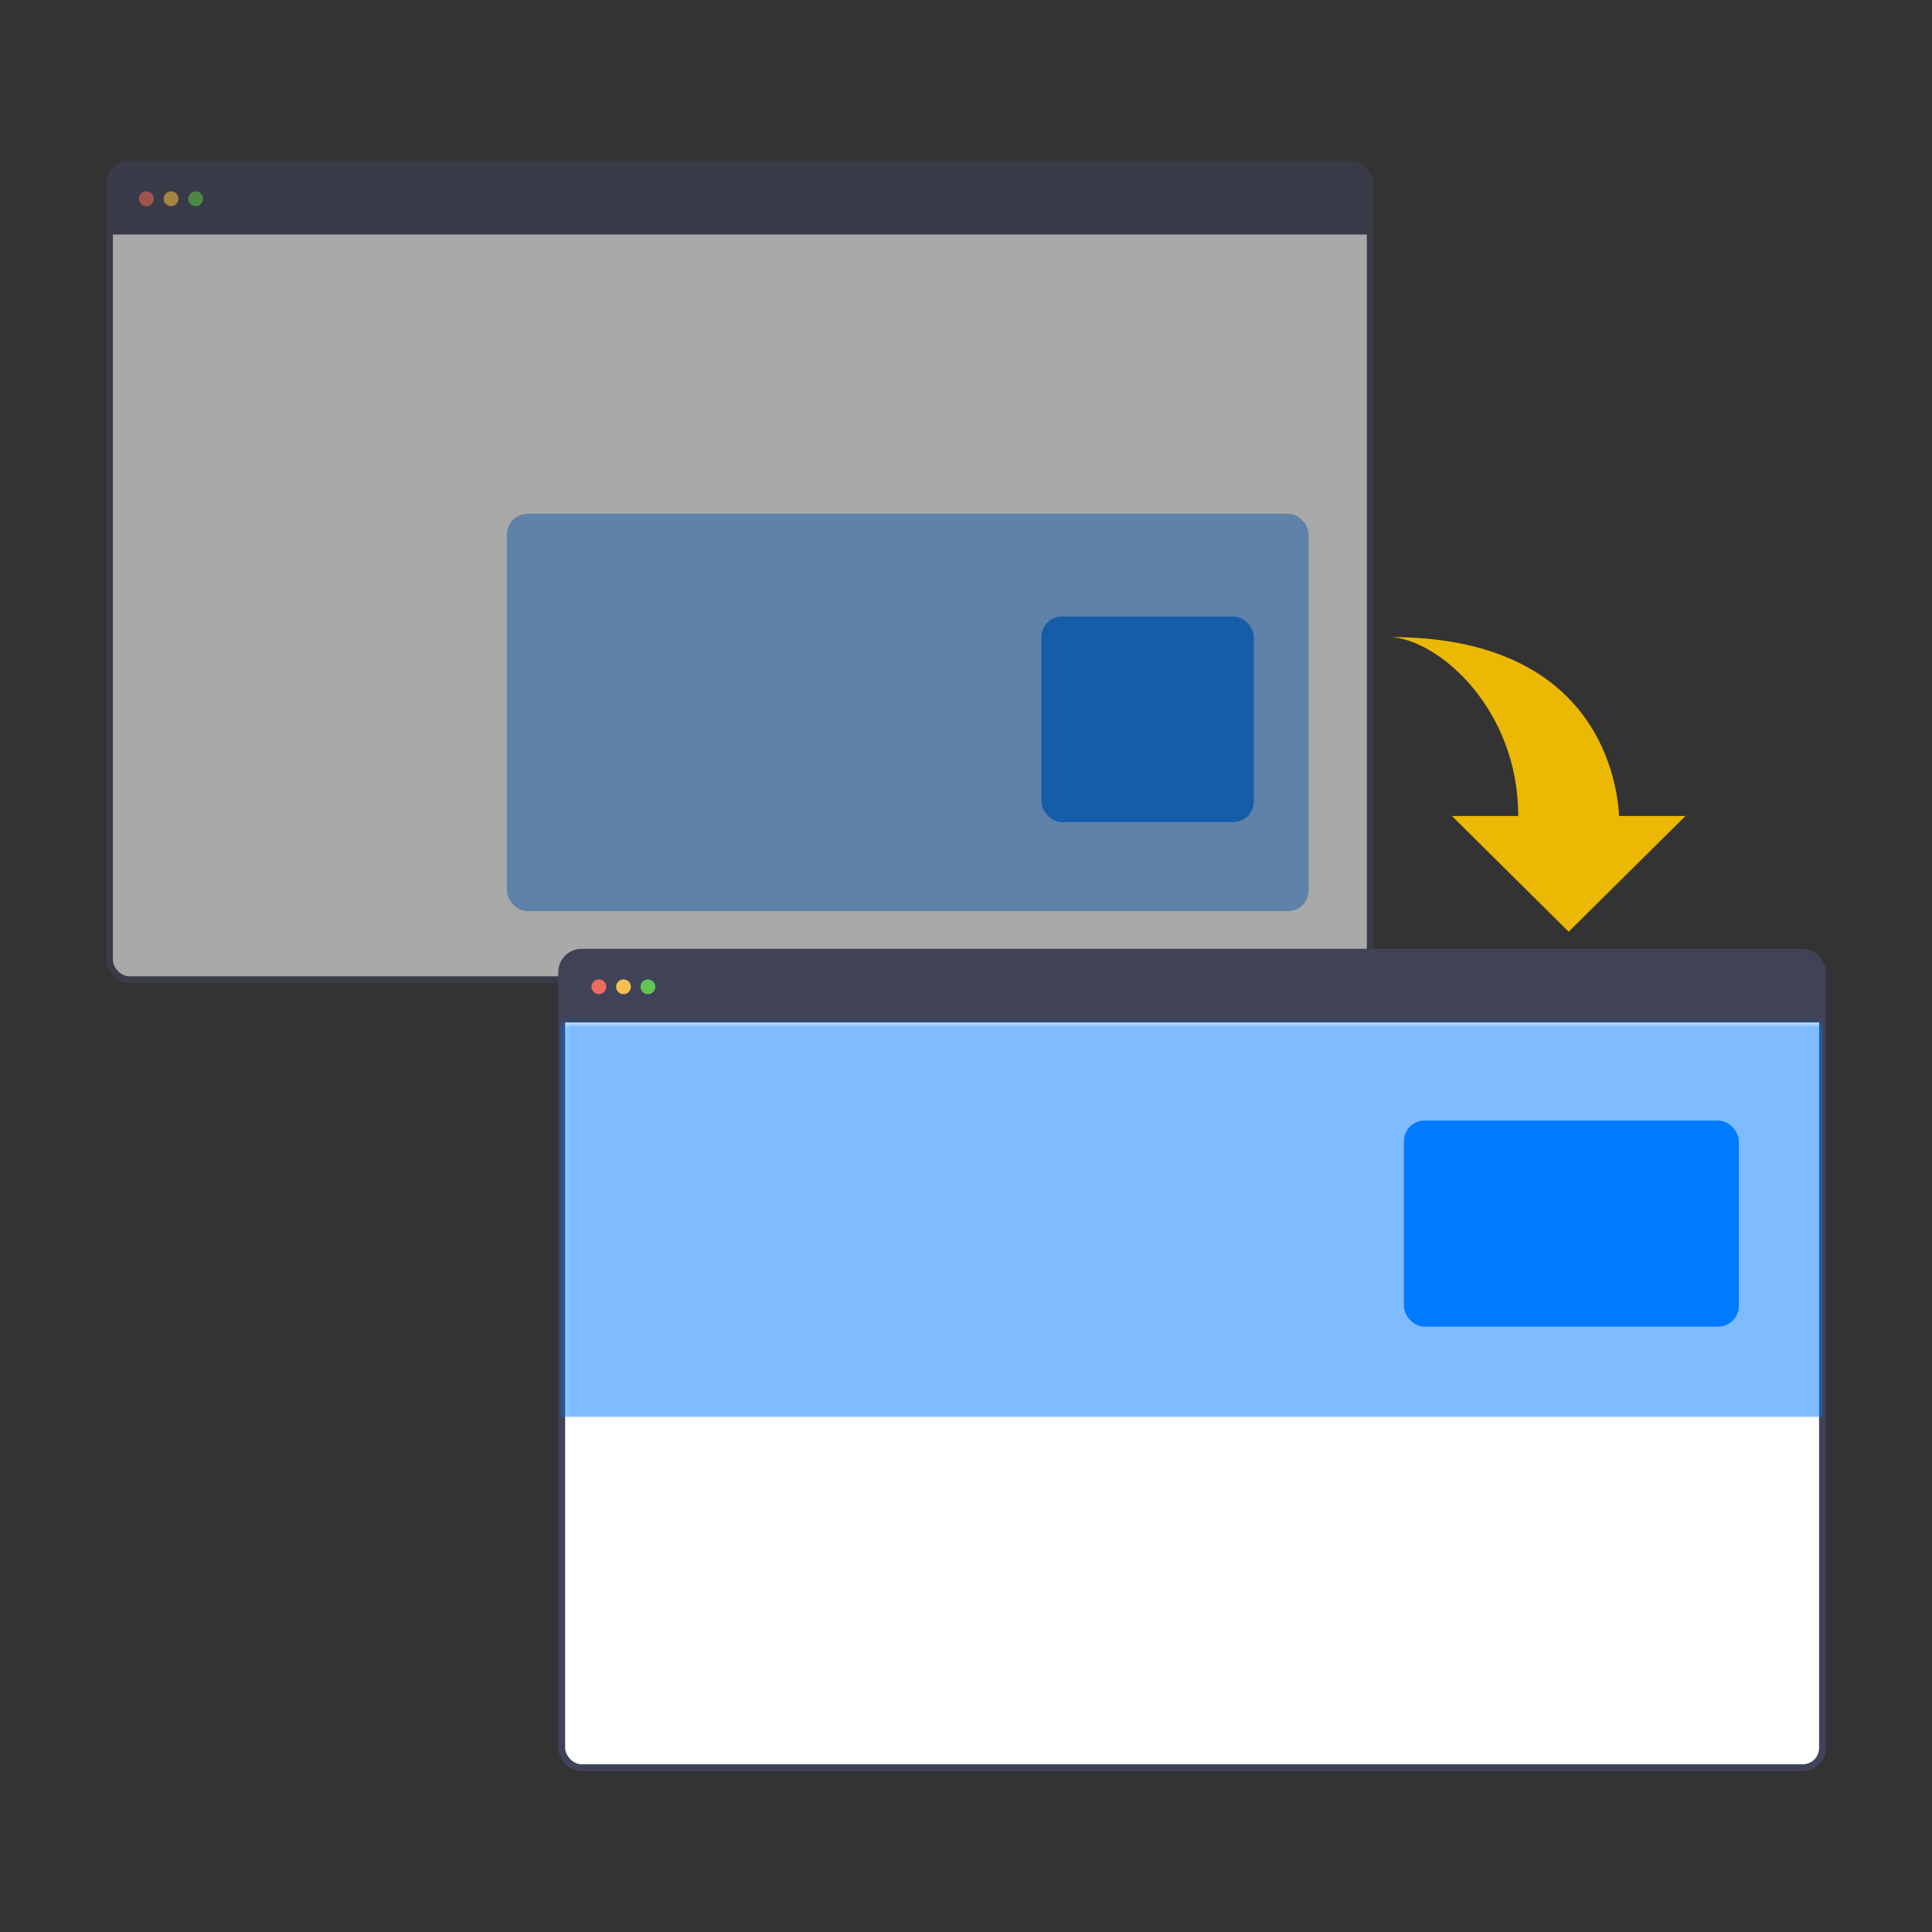<svg width="300" height="300" fill="none" xmlns="http://www.w3.org/2000/svg"><rect width="100%" height="100%" fill="#333333" stroke="none"/><g opacity=".58"><g clip-path="url(#clip0_2117_4594)"><path fill="#404258" d="M17 25.512h195.776v10.707H17z"/><path fill-rule="evenodd" clip-rule="evenodd" d="M22.735 32.012a1.147 1.147 0 100-2.294 1.147 1.147 0 000 2.294z" fill="#ED6A5E"/><path fill-rule="evenodd" clip-rule="evenodd" d="M26.56 32.012a1.147 1.147 0 100-2.294 1.147 1.147 0 000 2.294z" fill="#F4BF4F"/><path fill-rule="evenodd" clip-rule="evenodd" d="M30.383 32.012a1.147 1.147 0 100-2.294 1.147 1.147 0 000 2.294z" fill="#61C554"/><path d="M68.334 30.445c0-.43 0-.747.02-.997s.06-.424.136-.572c.138-.27.357-.49.627-.627.148-.075.323-.115.572-.136.25-.02.567-.02.997-.02h86.875c.43 0 .747 0 .997.02.249.02.424.06.572.136.27.138.489.357.626.627.076.148.116.323.136.572.021.25.021.567.021.997v.84c0 .43 0 .747-.021.998-.02.249-.06.424-.136.572a1.43 1.43 0 01-.626.626c-.148.075-.323.116-.572.136-.25.02-.567.02-.997.02H70.685c-.43 0-.746 0-.996-.02s-.424-.06-.572-.136a1.434 1.434 0 01-.627-.627c-.075-.147-.115-.322-.136-.571-.02-.25-.02-.567-.02-.997v-.841z" fill="#404258"/><path d="M68.334 30.445c0-.43 0-.747.02-.997s.06-.424.136-.572c.138-.27.357-.49.627-.627.148-.075.323-.115.572-.136.25-.02.567-.02.997-.02h86.875c.43 0 .747 0 .997.02.249.02.424.06.572.136.27.138.489.357.626.627.076.148.116.323.136.572.021.25.021.567.021.997v.84c0 .43 0 .747-.021.998-.02.249-.06.424-.136.572a1.43 1.43 0 01-.626.626c-.148.075-.323.116-.572.136-.25.02-.567.02-.997.02H70.685c-.43 0-.746 0-.996-.02s-.424-.06-.572-.136a1.434 1.434 0 01-.627-.627c-.075-.147-.115-.322-.136-.571-.02-.25-.02-.567-.02-.997v-.841z" stroke="#404258" stroke-width=".191"/><path fill="#404258" d="M17 36.218h195.776v.191H17z"/><path fill="#fff" d="M17 36.41h195.776v115.718H17z"/></g><rect x="17" y="25.512" width="195.776" height="126.616" rx="3.059" stroke="#404258" stroke-width="1.064"/><rect x="78.712" y="79.776" width="124.488" height="61.712" rx="3.192" fill="#007BFF" fill-opacity=".5"/><rect x="161.704" y="95.736" width="32.984" height="31.92" rx="3.192" fill="#007BFF"/></g><g clip-path="url(#clip1_2117_4594)"><path fill="#404258" d="M87.224 147.872H283v10.707H87.224z"/><path fill-rule="evenodd" clip-rule="evenodd" d="M92.96 154.372a1.147 1.147 0 100-2.293 1.147 1.147 0 000 2.293z" fill="#ED6A5E"/><path fill-rule="evenodd" clip-rule="evenodd" d="M96.783 154.372a1.147 1.147 0 10.001-2.293 1.147 1.147 0 000 2.293z" fill="#F4BF4F"/><path fill-rule="evenodd" clip-rule="evenodd" d="M100.607 154.372a1.146 1.146 0 10.001-2.293 1.146 1.146 0 00-.001 2.293z" fill="#61C554"/><path d="M138.558 152.805c0-.43 0-.747.021-.997.02-.249.06-.424.135-.572.138-.27.357-.489.627-.627.148-.075.323-.115.572-.135.25-.021.567-.021.997-.021h86.875c.43 0 .747 0 .997.021.249.02.424.06.572.135.27.138.489.357.627.627.075.148.115.323.135.572.021.25.021.567.021.997v.841c0 .43 0 .746-.021.997-.02.249-.06.424-.135.572a1.437 1.437 0 01-.627.626c-.148.076-.323.116-.572.136-.25.02-.567.021-.997.021H140.91c-.43 0-.747-.001-.997-.021-.249-.02-.424-.06-.572-.136a1.437 1.437 0 01-.627-.626c-.075-.148-.115-.323-.135-.572-.021-.251-.021-.567-.021-.997v-.841z" fill="#404258"/><path d="M138.558 152.805c0-.43 0-.747.021-.997.02-.249.06-.424.135-.572.138-.27.357-.489.627-.627.148-.075.323-.115.572-.135.25-.021.567-.021.997-.021h86.875c.43 0 .747 0 .997.021.249.02.424.06.572.135.27.138.489.357.627.627.075.148.115.323.135.572.021.25.021.567.021.997v.841c0 .43 0 .746-.021.997-.02.249-.06.424-.135.572a1.437 1.437 0 01-.627.626c-.148.076-.323.116-.572.136-.25.02-.567.021-.997.021H140.91c-.43 0-.747-.001-.997-.021-.249-.02-.424-.06-.572-.136a1.437 1.437 0 01-.627-.626c-.075-.148-.115-.323-.135-.572-.021-.251-.021-.567-.021-.997v-.841z" stroke="#404258" stroke-width=".191"/><path fill="#404258" d="M87.224 158.579H283v.191H87.224z"/><path fill="#fff" d="M87.224 158.77H283v115.718H87.224z"/></g><rect x="87.224" y="147.872" width="195.776" height="126.616" rx="3.059" stroke="#404258" stroke-width="1.064"/><mask id="a" style="mask-type:alpha" maskUnits="userSpaceOnUse" x="87" y="158" width="196" height="117"><path fill="#fff" d="M87.224 158.77H283v115.718H87.224z"/></mask><g mask="url(#a)"><path fill="#007BFF" fill-opacity=".5" d="M87 158h196v62H87z"/></g><rect x="218" y="174" width="52" height="32" rx="3.192" fill="#007BFF"/><path d="M235.752 126.706c0-16.667-12.365-27.37-19.784-27.778 30.666 0 35.035 20.425 35.447 27.778h10.305l-18.136 17.974-18.136-17.974h10.304z" fill="#EBB803"/><defs><clipPath id="clip0_2117_4594"><rect x="17" y="25.512" width="195.776" height="126.616" rx="3.059" fill="#fff"/></clipPath><clipPath id="clip1_2117_4594"><rect x="87.224" y="147.872" width="195.776" height="126.616" rx="3.059" fill="#fff"/></clipPath></defs></svg>